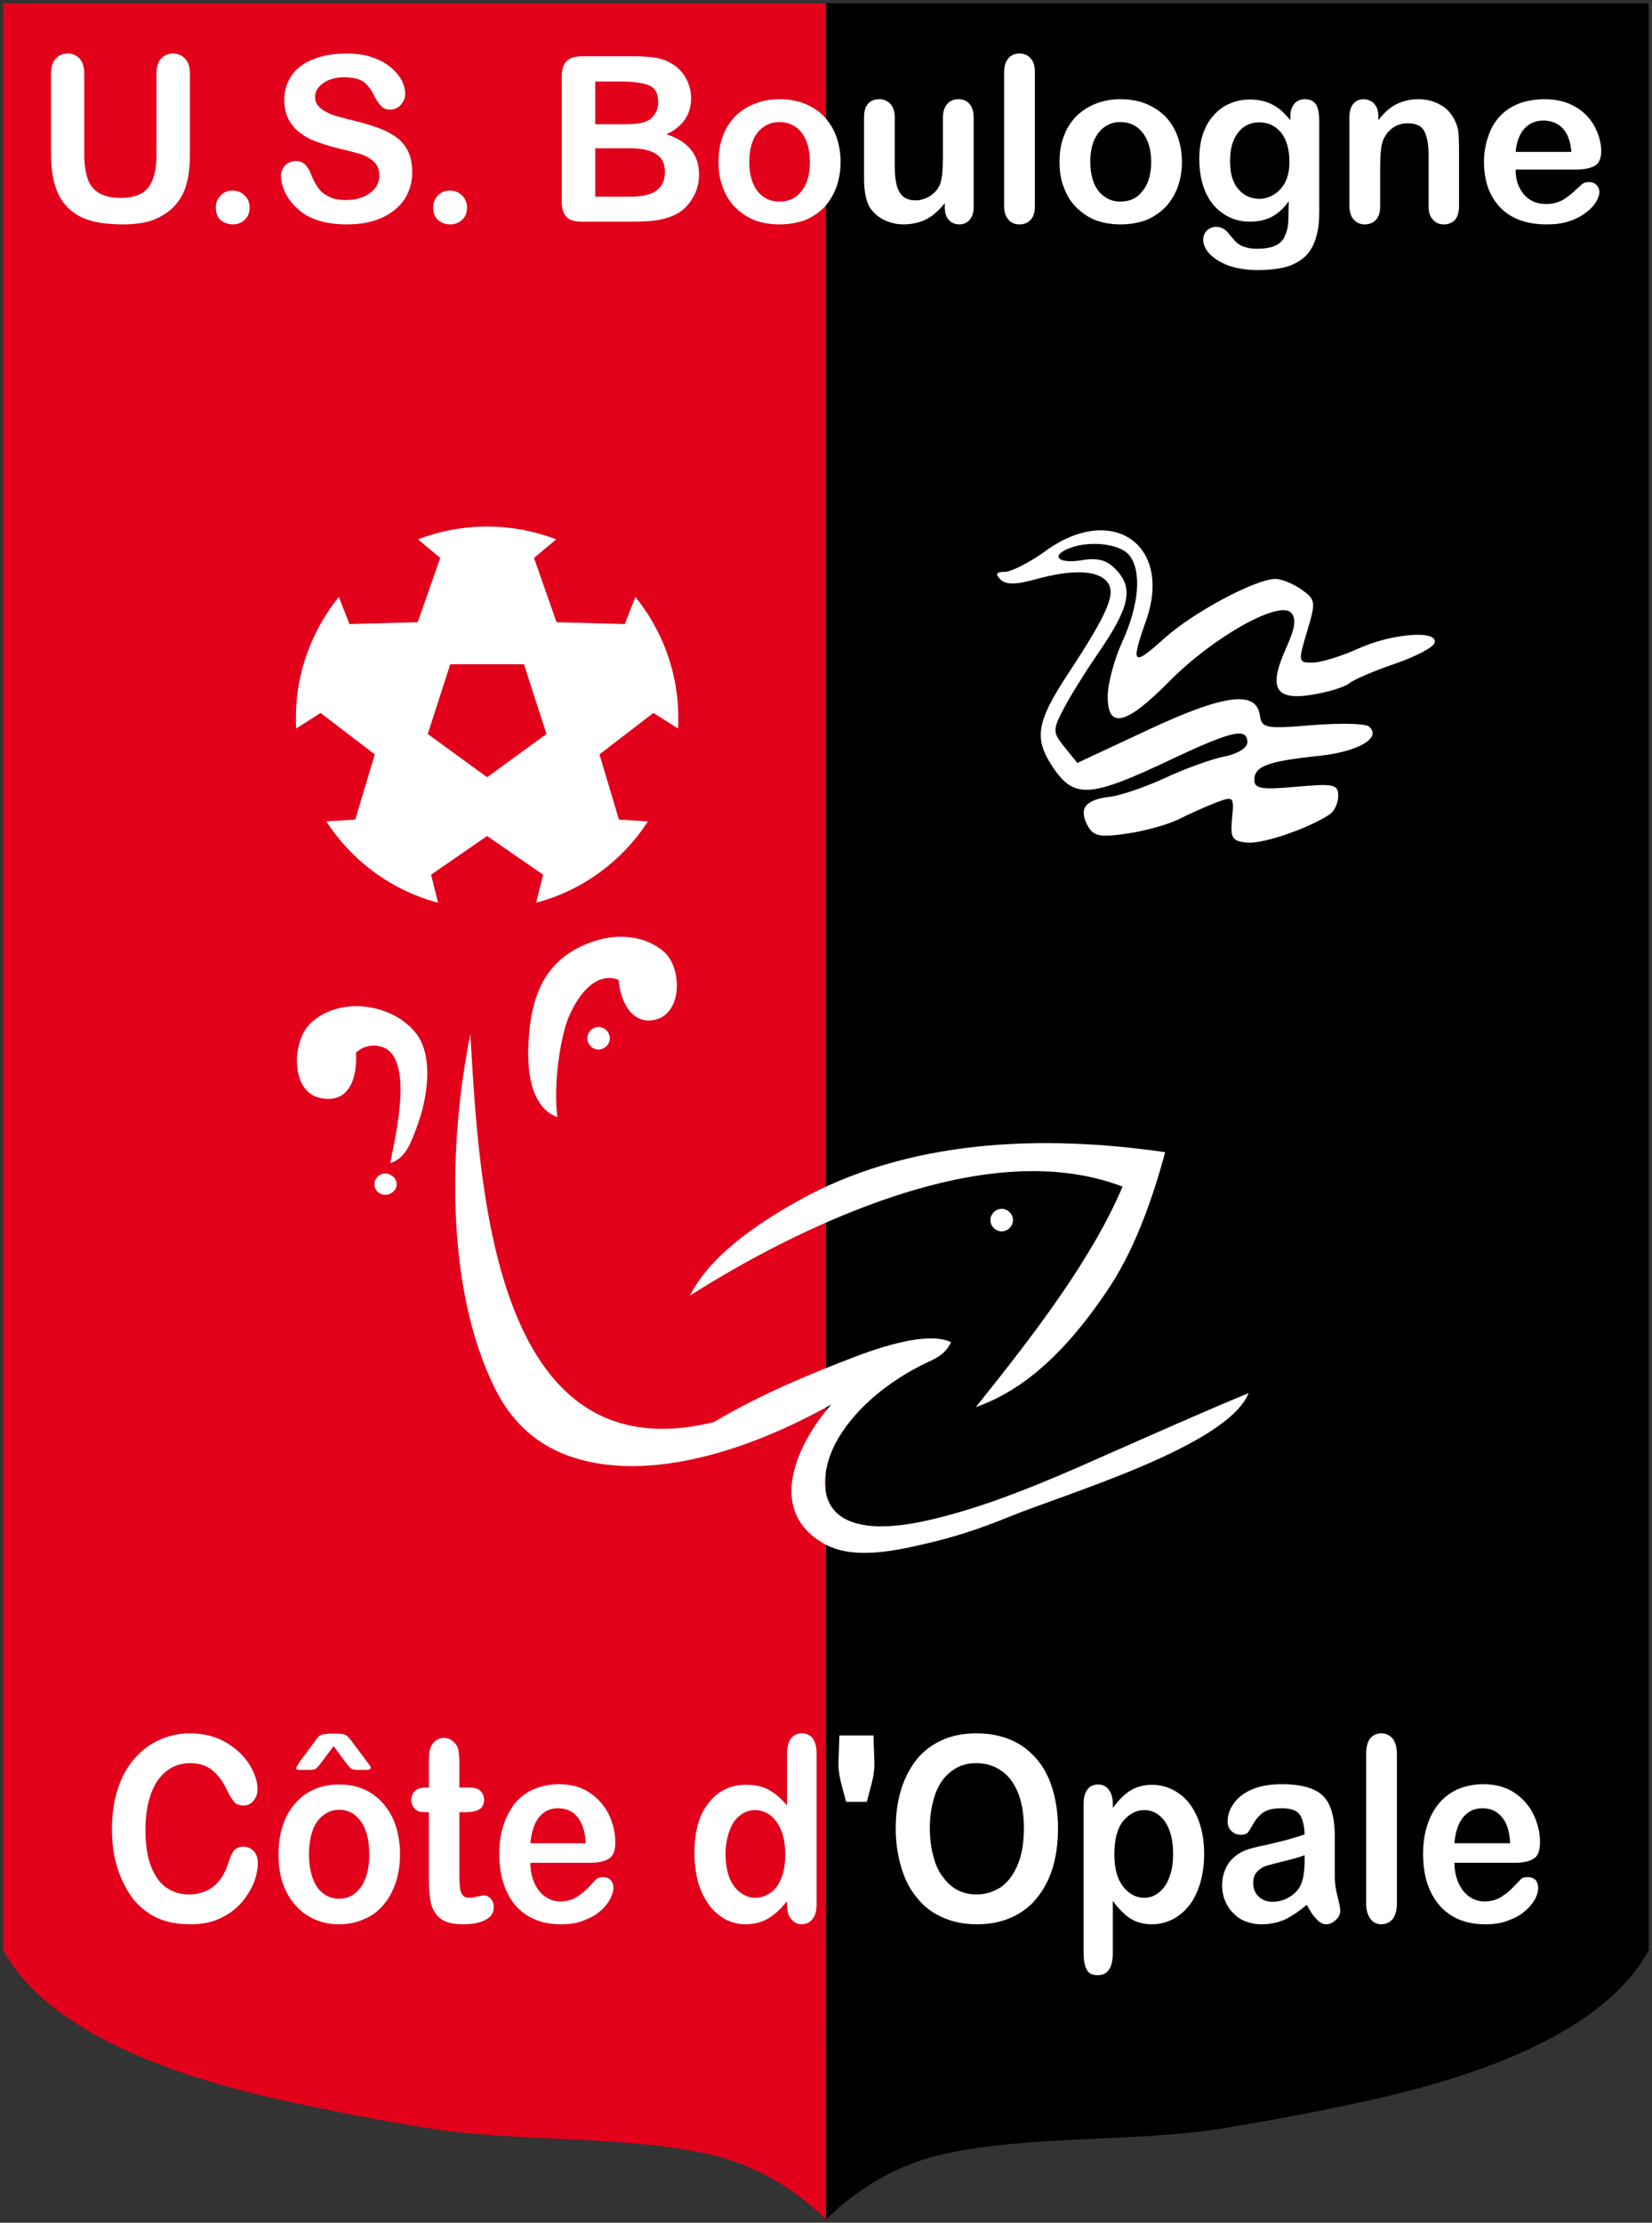 <?xml version="1.0" encoding="UTF-8" standalone="no"?>
<!-- Generator: Adobe Illustrator 13.0.2, SVG Export Plug-In . SVG Version: 6.00 Build 14948)  -->

<svg
   xmlns:dc="http://purl.org/dc/elements/1.1/"
   xmlns:cc="http://creativecommons.org/ns#"
   xmlns:rdf="http://www.w3.org/1999/02/22-rdf-syntax-ns#"
   xmlns:svg="http://www.w3.org/2000/svg"
   xmlns="http://www.w3.org/2000/svg"
   xmlns:sodipodi="http://sodipodi.sourceforge.net/DTD/sodipodi-0.dtd"
   xmlns:inkscape="http://www.inkscape.org/namespaces/inkscape"
   version="1.0"
   id="Ebene_1"
   x="0px"
   y="0px"
   width="505.14"
   height="679.43"
   viewBox="0 0 505.14 679.43"
   enable-background="new 0 0 423.648 566.928"
   xml:space="preserve"
   inkscape:version="0.48.2 r9819"
   sodipodi:docname="Union Sportive Boulogne Côte d'Opale.svg"><rect x="0" y="0" width="505.14" height="679.43" fill="#333333" stroke="none"/><defs
   id="defs93" /><sodipodi:namedview
   pagecolor="#ffffff"
   bordercolor="#666666"
   borderopacity="1"
   objecttolerance="10"
   gridtolerance="10"
   guidetolerance="10"
   inkscape:pageopacity="0"
   inkscape:pageshadow="2"
   inkscape:window-width="1366"
   inkscape:window-height="706"
   id="namedview91"
   showgrid="false"
   inkscape:zoom="9.2300265"
   inkscape:cx="211.82401"
   inkscape:cy="196.49304"
   inkscape:window-x="-8"
   inkscape:window-y="-8"
   inkscape:window-maximized="1"
   inkscape:current-layer="Ebene_1" />











































<path
   inkscape:connector-curvature="0"
   d="M 1,1.003 V 596.126 C 16.083,624.15 62.263,636.999 90.753,642.957 c 14.059,2.979 28.118,5.679 41.152,7.728 27.466,4.19 57.632,1.955 84.166,7.635 14.059,3.072 26.349,10.148 36.497,20.111 l 0,0 V 1.003 H 1 z"
   id="path7"
   style="fill:#e2001a;fill-opacity:1" /><path
   style="fill:#000000"
   inkscape:connector-curvature="0"
   d="M 504.136,1.003 V 596.126 c -15.083,28.024 -61.263,40.873 -89.753,46.831 -14.059,2.979 -28.118,5.679 -41.152,7.728 -27.466,4.19 -57.632,1.955 -84.166,7.635 -14.059,3.072 -26.349,10.148 -36.497,20.111 l 0,0 V 1.003 h 251.568 z"
   id="path9" /><path
   sodipodi:nodetypes="csssssssssssscsssscsscsssssssscsssssssscssssssssssccc"
   style="fill:#ffffff;fill-opacity:1"
   d="m 376.739,250.155 c 0.643,-6.656 0.441,-6.859 -4.824,-4.857 -3.023,1.149 -8.134,3.429 -11.36,5.066 -3.225,1.637 -10.373,3.632 -15.884,4.434 -8.476,1.233 -10.347,0.846 -12.143,-2.51 -2.763,-5.162 -0.651,-7.861 6.828,-8.729 3.324,-0.386 11.02,-3.019 17.102,-5.852 6.082,-2.833 14.185,-5.747 18.006,-6.477 3.866,-0.738 6.948,-2.643 6.948,-4.295 0,-4.665 -4.686,-3.591 -23.844,5.465 -24.198,11.438 -29.107,11.757 -35.491,2.309 -6.045,-8.947 -5.254,-13.904 4.62,-28.925 12.159,-18.496 14.695,-24.483 11.832,-27.932 -3.012,-3.629 -10.69,-3.884 -22.041,-0.732 -5.913,1.642 -8.932,1.638 -10.582,-0.013 -1.654,-1.653 -1.272,-2.309 1.344,-2.309 2.009,0 7.637,-2.886 12.506,-6.413 20.327,-14.724 38.865,-1.883 30.698,21.265 -4.792,13.582 -4.132,14.237 5.541,5.498 8.796,-7.946 27.885,-18.152 34.027,-18.191 1.796,-0.01 5.352,1.441 7.902,3.227 4.39,3.075 4.484,3.756 1.754,12.826 -2.792,9.276 -2.737,9.577 1.718,9.532 2.53,-0.026 8.794,-1.95 13.92,-4.276 10.377,-4.709 24.684,-5.762 23.336,-1.718 -0.46,1.381 -5.952,4.249 -12.204,6.374 -6.252,2.125 -12.497,4.801 -13.877,5.947 -1.38,1.146 -6.534,2.726 -11.454,3.513 -11.244,1.798 -13.366,-2.05 -7.862,-14.255 2.817,-6.248 3.204,-9.139 1.456,-10.887 -3.758,-3.758 -23.908,7.625 -37.042,20.924 -13.374,13.542 -19.033,14.909 -18.964,4.578 0.026,-3.821 2.033,-11.277 4.46,-16.568 5.192,-11.316 6.005,-21.782 2.062,-26.533 -2.848,-3.432 -11.938,-4.482 -18.153,-2.098 -6.042,2.319 -3.569,4.877 3.591,3.715 5.275,-0.856 7.939,-0.063 10.942,3.255 5.016,5.543 3.676,11.351 -5.798,25.123 -3.951,5.744 -8.757,13.485 -10.678,17.201 -3.276,6.336 -3.252,7.056 0.399,11.564 l 3.893,4.808 21.64,-10.116 c 23.258,-10.872 33.068,-12.151 34.171,-4.456 0.571,3.98 1.731,4.199 16.033,3.023 8.48,-0.697 16.291,-0.505 17.358,0.428 3.971,3.472 -3.346,7.717 -15.488,8.986 -15.504,1.62 -19.588,3.145 -19.588,7.313 0,2.707 2.225,3.073 12.826,2.112 11.465,-1.04 12.826,-0.744 12.826,2.784 0,2.171 -1.188,4.725 -2.641,5.676 -6.645,4.352 -20.303,9.025 -25.15,8.605 -4.668,-0.404 -5.259,-1.342 -4.673,-7.409 z"
   id="path3036"
   inkscape:connector-curvature="0" /><path
   style="fill:#ffffff"
   inkscape:connector-curvature="0"
   d="M 15.617,46.903 V 22.603 c 0,-2.048 0.466,-3.631 1.397,-4.655 0.931,-1.024 2.141,-1.583 3.631,-1.583 1.583,0 2.793,0.559 3.724,1.583 0.931,1.024 1.397,2.607 1.397,4.655 v 24.859 c 0,2.793 0.372,5.121 1.024,7.076 0.559,1.862 1.676,3.352 3.352,4.376 1.583,1.024 3.817,1.583 6.704,1.583 4.003,0 6.797,-1.024 8.472,-3.166 1.676,-2.141 2.514,-5.4 2.514,-9.683 V 22.603 c 0,-2.141 0.466,-3.631 1.397,-4.655 0.931,-1.024 2.141,-1.583 3.631,-1.583 1.583,0 2.793,0.559 3.724,1.583 1.024,1.024 1.49,2.514 1.49,4.655 v 24.3 c 0,3.91 -0.372,7.262 -1.21,9.869 -0.745,2.607 -2.141,4.935 -4.283,6.983 -1.862,1.676 -4.003,2.886 -6.424,3.724 -2.421,0.745 -5.307,1.117 -8.566,1.117 -3.91,0 -7.262,-0.372 -10.055,-1.21 -2.793,-0.838 -5.028,-2.141 -6.797,-3.91 -1.769,-1.769 -3.072,-4.003 -3.91,-6.797 -0.838,-2.7 -1.21,-5.959 -1.21,-9.776 z"
   id="path11" /><path
   style="fill:#ffffff"
   inkscape:connector-curvature="0"
   d="m 71.201,68.596 c -1.397,0 -2.7,-0.466 -3.724,-1.303 -1.024,-0.931 -1.49,-2.235 -1.49,-3.91 0,-1.397 0.466,-2.607 1.49,-3.631 0.931,-1.024 2.141,-1.49 3.631,-1.49 1.397,0 2.7,0.466 3.724,1.49 1.024,1.024 1.49,2.235 1.49,3.631 0,1.583 -0.466,2.886 -1.49,3.817 -1.024,0.931 -2.235,1.397 -3.631,1.397 z"
   id="path13" /><path
   style="fill:#ffffff"
   inkscape:connector-curvature="0"
   d="m 126.039,52.583 c 0,3.072 -0.745,5.772 -2.328,8.286 -1.583,2.421 -3.91,4.283 -6.89,5.679 -3.072,1.397 -6.61,2.048 -10.8,2.048 -5.028,0 -9.124,-0.931 -12.383,-2.793 -2.235,-1.397 -4.097,-3.166 -5.586,-5.4 -1.397,-2.328 -2.141,-4.469 -2.141,-6.61 0,-1.303 0.466,-2.328 1.303,-3.259 0.838,-0.838 1.955,-1.303 3.352,-1.303 1.024,0 1.955,0.372 2.7,1.024 0.745,0.745 1.397,1.769 1.862,3.072 0.652,1.676 1.397,2.979 2.141,4.097 0.745,1.024 1.769,1.955 3.166,2.607 1.303,0.745 3.072,1.117 5.307,1.117 3.072,0 5.493,-0.745 7.355,-2.141 1.955,-1.397 2.886,-3.166 2.886,-5.307 0,-1.676 -0.466,-3.072 -1.49,-4.097 -1.024,-1.024 -2.421,-1.862 -4.003,-2.421 -1.583,-0.466 -3.817,-1.117 -6.517,-1.676 -3.631,-0.931 -6.61,-1.862 -9.124,-2.979 -2.421,-1.21 -4.376,-2.7 -5.772,-4.655 -1.49,-2.048 -2.141,-4.469 -2.141,-7.355 0,-2.793 0.745,-5.214 2.235,-7.448 1.49,-2.141 3.724,-3.817 6.61,-4.935 2.886,-1.21 6.238,-1.769 10.148,-1.769 3.072,0 5.772,0.372 8.007,1.21 2.235,0.745 4.097,1.769 5.586,3.072 1.49,1.21 2.607,2.607 3.352,4.003 0.652,1.397 1.024,2.7 1.024,4.097 0,1.21 -0.466,2.328 -1.303,3.259 -0.838,0.931 -1.955,1.49 -3.259,1.49 -1.117,0 -2.048,-0.279 -2.607,-0.931 -0.652,-0.559 -1.303,-1.49 -2.048,-2.793 -0.931,-1.955 -1.955,-3.445 -3.259,-4.562 -1.303,-1.024 -3.352,-1.583 -6.238,-1.583 -2.607,0 -4.748,0.652 -6.331,1.769 -1.676,1.21 -2.514,2.514 -2.514,4.19 0,1.024 0.279,1.862 0.838,2.607 0.559,0.745 1.303,1.397 2.328,1.862 0.931,0.559 1.955,1.024 2.886,1.303 1.024,0.279 2.607,0.745 4.935,1.303 2.793,0.652 5.4,1.397 7.728,2.235 2.328,0.745 4.283,1.769 5.866,2.886 1.676,1.117 2.886,2.607 3.817,4.376 0.838,1.769 1.303,3.91 1.303,6.424 z"
   id="path15" /><path
   style="fill:#ffffff"
   inkscape:connector-curvature="0"
   d="m 137.677,68.596 c -1.49,0 -2.7,-0.466 -3.724,-1.303 -1.024,-0.931 -1.49,-2.235 -1.49,-3.91 0,-1.397 0.466,-2.607 1.397,-3.631 1.024,-1.024 2.235,-1.49 3.724,-1.49 1.397,0 2.7,0.466 3.724,1.49 1.024,1.024 1.49,2.235 1.49,3.631 0,1.583 -0.466,2.886 -1.49,3.817 -1.024,0.931 -2.235,1.397 -3.631,1.397 z"
   id="path17" /><path
   style="fill:#ffffff"
   inkscape:connector-curvature="0"
   d="m 193.354,67.759 h -15.455 c -2.141,0 -3.817,-0.466 -4.748,-1.49 -0.931,-1.024 -1.397,-2.607 -1.397,-4.748 V 23.534 c 0,-2.235 0.466,-3.817 1.49,-4.841 0.931,-0.931 2.514,-1.49 4.655,-1.49 h 16.386 c 2.421,0 4.562,0.186 6.331,0.466 1.769,0.279 3.352,0.931 4.748,1.769 1.21,0.652 2.235,1.583 3.166,2.7 0.931,1.117 1.583,2.328 2.048,3.631 0.466,1.303 0.745,2.7 0.745,4.19 0,5.028 -2.514,8.752 -7.541,11.079 6.61,2.141 9.962,6.238 9.962,12.29 0,2.886 -0.745,5.4 -2.235,7.635 -1.397,2.328 -3.352,4.003 -5.866,5.028 -1.49,0.652 -3.259,1.117 -5.307,1.397 -1.955,0.279 -4.283,0.372 -6.983,0.372 l 0,0 z m -0.745,-22.438 h -10.614 V 60.124 h 10.986 c 6.89,0 10.335,-2.514 10.335,-7.541 0,-2.514 -0.838,-4.376 -2.7,-5.493 -1.769,-1.21 -4.469,-1.769 -8.007,-1.769 l 0,0 z m -10.614,-20.39 v 13.035 h 9.31 c 2.607,0 4.562,-0.186 5.959,-0.745 1.397,-0.466 2.421,-1.397 3.166,-2.7 0.559,-0.931 0.838,-2.048 0.838,-3.259 0,-2.514 -0.838,-4.283 -2.7,-5.121 -1.769,-0.745 -4.562,-1.21 -8.286,-1.21 h -8.286 z"
   id="path19" /><path
   style="fill:#ffffff"
   inkscape:connector-curvature="0"
   d="m 257.037,49.51 c 0,2.793 -0.466,5.4 -1.303,7.728 -0.931,2.421 -2.141,4.376 -3.724,6.145 -1.676,1.676 -3.631,2.979 -5.866,3.91 -2.328,0.838 -4.935,1.303 -7.821,1.303 -2.793,0 -5.4,-0.466 -7.635,-1.303 -2.328,-0.931 -4.284,-2.328 -5.959,-4.003 -1.676,-1.676 -2.886,-3.724 -3.724,-6.052 -0.931,-2.328 -1.303,-4.935 -1.303,-7.728 0,-2.886 0.372,-5.493 1.303,-7.821 0.838,-2.421 2.141,-4.376 3.724,-6.052 1.676,-1.676 3.631,-2.979 5.959,-3.91 2.328,-0.931 4.841,-1.397 7.635,-1.397 2.886,0 5.493,0.466 7.821,1.397 2.235,0.931 4.283,2.235 5.866,3.91 1.583,1.769 2.886,3.724 3.724,6.145 0.838,2.328 1.303,4.935 1.303,7.728 l 0,0 z m -9.404,0 c 0,-3.817 -0.838,-6.797 -2.514,-8.938 -1.676,-2.141 -3.91,-3.259 -6.797,-3.259 -1.862,0 -3.445,0.466 -4.841,1.49 -1.397,0.931 -2.514,2.328 -3.259,4.19 -0.745,1.862 -1.117,4.003 -1.117,6.517 0,2.421 0.372,4.562 1.117,6.424 0.745,1.862 1.862,3.259 3.166,4.19 1.397,1.024 3.072,1.49 4.935,1.49 2.886,0 5.121,-1.024 6.797,-3.259 1.676,-2.048 2.514,-5.028 2.514,-8.845 z"
   id="path21" /><path
   style="fill:#ffffff"
   inkscape:connector-curvature="0"
   d="m 288.879,63.29 v -1.212 c -1.117,1.49 -2.328,2.607 -3.538,3.631 -1.303,0.931 -2.607,1.676 -4.097,2.141 -1.49,0.466 -3.166,0.745 -5.028,0.745 -2.235,0 -4.283,-0.559 -6.145,-1.49 -1.769,-0.931 -3.166,-2.235 -4.19,-3.817 -1.117,-2.048 -1.676,-4.935 -1.676,-8.659 V 36.009 c 0,-1.955 0.372,-3.352 1.21,-4.283 0.838,-0.931 1.955,-1.397 3.445,-1.397 1.397,0 2.514,0.466 3.445,1.49 0.838,0.931 1.303,2.328 1.303,4.19 v 15.083 c 0,2.141 0.186,4.003 0.559,5.493 0.372,1.397 1.024,2.607 1.955,3.445 0.931,0.838 2.235,1.212 3.91,1.212 1.49,0 2.979,-0.466 4.469,-1.397 1.397,-0.931 2.421,-2.141 2.979,-3.631 0.559,-1.397 0.838,-4.283 0.838,-8.752 V 36.01 c 0,-1.862 0.466,-3.259 1.303,-4.19 0.838,-1.024 2.048,-1.49 3.445,-1.49 1.397,0 2.514,0.466 3.352,1.397 0.838,0.931 1.303,2.328 1.303,4.283 v 27.28 c 0,1.769 -0.466,3.072 -1.303,4.003 -0.745,0.838 -1.862,1.303 -3.072,1.303 -1.303,0 -2.421,-0.466 -3.259,-1.397 -0.838,-0.931 -1.21,-2.235 -1.21,-3.91 z"
   id="path23" /><path
   style="fill:#ffffff"
   inkscape:connector-curvature="0"
   d="M 307.034,62.917 V 22.137 c 0,-1.955 0.466,-3.352 1.303,-4.283 0.838,-1.024 1.955,-1.49 3.352,-1.49 1.49,0 2.607,0.466 3.445,1.49 0.931,0.931 1.303,2.328 1.303,4.283 v 40.78 c 0,1.862 -0.372,3.352 -1.303,4.283 -0.838,0.931 -2.048,1.397 -3.445,1.397 -1.397,0 -2.514,-0.466 -3.352,-1.49 -0.838,-0.931 -1.303,-2.328 -1.303,-4.19 z"
   id="path25" /><path
   style="fill:#ffffff"
   inkscape:connector-curvature="0"
   d="m 361.407,49.51 c 0,2.793 -0.466,5.4 -1.303,7.728 -0.931,2.421 -2.141,4.376 -3.817,6.145 -1.676,1.676 -3.631,2.979 -5.866,3.91 -2.328,0.838 -4.935,1.303 -7.821,1.303 -2.793,0 -5.4,-0.466 -7.635,-1.303 -2.328,-0.931 -4.283,-2.328 -5.959,-4.003 -1.676,-1.676 -2.886,-3.724 -3.724,-6.052 -0.931,-2.328 -1.303,-4.935 -1.303,-7.728 0,-2.886 0.372,-5.493 1.303,-7.821 0.838,-2.421 2.141,-4.376 3.724,-6.052 1.676,-1.676 3.631,-2.979 5.959,-3.91 2.328,-0.931 4.841,-1.397 7.635,-1.397 2.886,0 5.493,0.466 7.821,1.397 2.235,0.931 4.283,2.235 5.959,3.91 1.583,1.769 2.886,3.724 3.724,6.145 0.838,2.328 1.303,4.935 1.303,7.728 l 0,0 z m -9.404,0 c 0,-3.817 -0.931,-6.797 -2.607,-8.938 -1.676,-2.141 -3.91,-3.259 -6.797,-3.259 -1.769,0 -3.445,0.466 -4.841,1.49 -1.397,0.931 -2.421,2.328 -3.259,4.19 -0.745,1.862 -1.117,4.003 -1.117,6.517 0,2.421 0.372,4.562 1.117,6.424 0.745,1.862 1.862,3.259 3.259,4.19 1.397,1.024 2.979,1.49 4.841,1.49 2.886,0 5.121,-1.024 6.797,-3.259 1.676,-2.048 2.607,-5.028 2.607,-8.845 z"
   id="path27" /><path
   style="fill:#ffffff"
   inkscape:connector-curvature="0"
   d="M 403.397,37.22 V 64.593 c 0,3.166 -0.279,5.772 -1.024,8.1 -0.652,2.236 -1.676,4.097 -3.166,5.586 -1.49,1.397 -3.352,2.514 -5.772,3.259 -2.421,0.652 -5.307,1.024 -8.845,1.024 -3.259,0 -6.145,-0.466 -8.752,-1.303 -2.514,-0.931 -4.469,-2.141 -5.866,-3.538 -1.397,-1.49 -2.048,-2.886 -2.048,-4.469 0,-1.117 0.372,-2.048 1.117,-2.793 0.838,-0.745 1.769,-1.117 2.886,-1.117 1.397,0 2.607,0.652 3.631,1.862 0.466,0.652 1.024,1.21 1.583,1.862 0.466,0.652 1.117,1.21 1.769,1.676 0.652,0.372 1.397,0.745 2.328,0.931 0.931,0.279 1.955,0.372 3.166,0.372 2.421,0 4.376,-0.372 5.679,-1.024 1.397,-0.652 2.328,-1.676 2.793,-2.886 0.559,-1.21 0.931,-2.514 1.024,-3.91 0.093,-1.397 0.093,-3.631 0.186,-6.704 -1.49,2.048 -3.166,3.631 -5.028,4.655 -1.862,1.024 -4.19,1.583 -6.797,1.583 -3.166,0 -5.866,-0.838 -8.193,-2.421 -2.421,-1.583 -4.19,-3.817 -5.493,-6.704 -1.21,-2.886 -1.862,-6.238 -1.862,-10.055 0,-2.793 0.372,-5.4 1.117,-7.635 0.838,-2.328 1.862,-4.19 3.352,-5.772 1.397,-1.583 3.072,-2.793 4.935,-3.538 1.862,-0.838 3.91,-1.21 6.052,-1.21 2.7,0 5.028,0.559 6.983,1.583 1.955,1.024 3.724,2.607 5.4,4.748 v -1.21 c 0,-1.676 0.466,-2.886 1.21,-3.817 0.838,-0.931 1.862,-1.397 3.166,-1.397 1.769,0 2.979,0.652 3.631,1.862 0.559,1.117 0.838,2.886 0.838,5.028 l 0,0 z M 376.117,49.231 c 0,3.817 0.838,6.61 2.514,8.566 1.676,1.955 3.817,2.979 6.517,2.979 1.49,0 2.979,-0.466 4.376,-1.303 1.397,-0.838 2.514,-2.048 3.445,-3.724 0.838,-1.676 1.303,-3.724 1.303,-6.145 0,-3.91 -0.838,-6.89 -2.514,-9.031 -1.769,-2.141 -4.003,-3.166 -6.704,-3.166 -2.7,0 -4.841,1.024 -6.424,3.072 -1.676,2.048 -2.514,4.935 -2.514,8.752 z"
   id="path29" /><path
   style="fill:#ffffff"
   inkscape:connector-curvature="0"
   d="m 421.459,35.544 v 1.21 c 1.676,-2.235 3.445,-3.817 5.4,-4.841 2.048,-1.024 4.283,-1.583 6.797,-1.583 2.514,0 4.748,0.559 6.704,1.676 1.955,1.024 3.352,2.607 4.376,4.562 0.559,1.117 1.024,2.421 1.21,3.724 0.093,1.303 0.186,3.072 0.186,5.121 v 17.504 c 0,1.862 -0.372,3.259 -1.21,4.283 -0.931,0.931 -2.048,1.397 -3.445,1.397 -1.397,0 -2.514,-0.466 -3.352,-1.49 -0.931,-0.931 -1.303,-2.328 -1.303,-4.19 V 47.182 c 0,-3.072 -0.466,-5.4 -1.303,-7.076 -0.838,-1.676 -2.607,-2.421 -5.121,-2.421 -1.676,0 -3.259,0.466 -4.655,1.49 -1.303,0.931 -2.328,2.328 -2.979,4.097 -0.466,1.397 -0.745,4.003 -0.745,7.821 v 11.824 c 0,1.862 -0.372,3.352 -1.303,4.283 -0.838,0.931 -2.048,1.397 -3.445,1.397 -1.303,0 -2.421,-0.466 -3.352,-1.49 -0.838,-0.931 -1.303,-2.328 -1.303,-4.19 V 35.731 c 0,-1.769 0.466,-3.166 1.21,-4.003 0.745,-0.931 1.862,-1.397 3.166,-1.397 0.838,0 1.583,0.279 2.328,0.652 0.652,0.372 1.117,0.931 1.583,1.769 0.372,0.745 0.559,1.676 0.559,2.793 z"
   id="path31" /><path
   style="fill:#ffffff"
   inkscape:connector-curvature="0"
   d="m 481.791,51.838 h -18.342 c 0,2.141 0.372,4.003 1.21,5.586 0.838,1.676 1.955,2.886 3.352,3.724 1.397,0.838 2.979,1.21 4.655,1.21 1.117,0 2.141,-0.093 3.072,-0.372 0.931,-0.279 1.862,-0.652 2.7,-1.21 0.838,-0.559 1.676,-1.21 2.421,-1.862 0.745,-0.652 1.676,-1.49 2.886,-2.607 0.466,-0.372 1.117,-0.652 2.048,-0.652 0.931,0 1.769,0.279 2.328,0.838 0.559,0.559 0.931,1.303 0.931,2.235 0,0.838 -0.372,1.862 -1.024,2.979 -0.652,1.117 -1.676,2.235 -3.072,3.259 -1.303,1.024 -2.979,1.955 -5.028,2.607 -2.048,0.745 -4.376,1.024 -6.983,1.024 -6.052,0 -10.8,-1.676 -14.152,-5.121 -3.352,-3.445 -5.028,-8.1 -5.028,-14.059 0,-2.793 0.466,-5.307 1.303,-7.728 0.745,-2.421 1.955,-4.376 3.538,-6.145 1.583,-1.676 3.538,-2.979 5.866,-3.91 2.328,-0.838 4.935,-1.303 7.728,-1.303 3.724,0 6.89,0.745 9.497,2.328 2.607,1.49 4.562,3.538 5.866,5.959 1.303,2.514 2.048,5.028 2.048,7.541 0,2.328 -0.745,3.91 -2.048,4.562 -1.397,0.745 -3.259,1.117 -5.772,1.117 l 0,0 z m -18.342,-5.4 h 17.038 c -0.279,-3.166 -1.117,-5.586 -2.607,-7.169 -1.49,-1.583 -3.538,-2.421 -5.959,-2.421 -2.328,0 -4.283,0.838 -5.772,2.421 -1.49,1.676 -2.421,4.003 -2.7,7.169 z"
   id="path33" /><path
   style="fill:#ffffff"
   inkscape:connector-curvature="0"
   d="m 78.835,569.405 c 0,1.769 -0.372,3.724 -1.117,5.866 -0.838,2.048 -2.048,4.097 -3.724,6.145 -1.676,1.955 -3.817,3.631 -6.424,4.841 -2.607,1.303 -5.679,1.955 -9.217,1.955 -2.607,0 -5.028,-0.279 -7.169,-0.838 -2.141,-0.559 -4.19,-1.49 -5.866,-2.7 -1.769,-1.117 -3.445,-2.7 -4.935,-4.655 -1.303,-1.769 -2.421,-3.817 -3.352,-5.959 -0.931,-2.235 -1.676,-4.562 -2.141,-7.076 -0.466,-2.421 -0.652,-5.121 -0.652,-7.914 0,-4.469 0.559,-8.566 1.769,-12.197 1.117,-3.538 2.793,-6.61 5.028,-9.217 2.141,-2.514 4.748,-4.469 7.635,-5.772 2.979,-1.397 6.145,-2.048 9.404,-2.048 4.097,0 7.728,0.931 10.893,2.7 3.166,1.862 5.586,4.097 7.262,6.797 1.676,2.7 2.514,5.214 2.514,7.635 0,1.303 -0.372,2.421 -1.21,3.445 -0.838,1.024 -1.862,1.49 -2.979,1.49 -1.303,0 -2.328,-0.372 -2.886,-1.024 -0.652,-0.745 -1.397,-1.862 -2.235,-3.631 -1.303,-2.793 -2.886,-4.841 -4.655,-6.238 -1.769,-1.397 -4.003,-2.048 -6.61,-2.048 -4.19,0 -7.448,1.769 -9.962,5.307 -2.421,3.538 -3.724,8.659 -3.724,15.176 0,4.469 0.559,8.1 1.676,10.986 1.117,2.886 2.607,5.121 4.655,6.517 1.955,1.397 4.376,2.141 6.983,2.141 2.979,0 5.4,-0.838 7.448,-2.421 2.048,-1.583 3.538,-4.003 4.562,-7.169 0.466,-1.49 0.931,-2.7 1.583,-3.631 0.652,-0.931 1.676,-1.397 3.072,-1.397 1.21,0 2.235,0.466 3.166,1.397 0.838,0.931 1.21,2.141 1.21,3.538 z"
   id="path35" /><path
   style="fill:#ffffff"
   inkscape:connector-curvature="0"
   d="m 105.37,538.308 -3.352,-4.562 -3.445,4.562 c -0.931,1.303 -1.583,2.048 -1.955,2.328 -0.372,0.279 -1.024,0.372 -1.955,0.372 h -2.7 c -0.931,0 -1.397,-0.093 -1.397,-0.466 0,-0.279 0.372,-0.931 1.024,-1.955 l 3.817,-5.121 c 0.279,-0.466 0.652,-0.931 1.117,-1.49 0.372,-0.652 0.745,-1.024 1.024,-1.303 0.372,-0.186 0.745,-0.372 1.397,-0.559 0.559,-0.093 1.21,-0.186 2.048,-0.186 h 1.862 c 1.583,0 2.607,0.186 3.166,0.652 0.559,0.372 1.303,1.303 2.421,2.886 l 3.91,5.214 c 0.745,0.931 1.024,1.49 1.024,1.676 0,0.466 -0.466,0.652 -1.49,0.652 h -2.607 c -0.745,0 -1.21,-0.093 -1.676,-0.279 -0.372,-0.186 -0.745,-0.559 -1.117,-1.024 -0.372,-0.466 -0.745,-0.931 -1.117,-1.397 z"
   id="path37" /><path
   style="fill:#ffffff"
   inkscape:connector-curvature="0"
   d="m 112.911,566.798 c 0,-4.283 -0.838,-7.635 -2.514,-9.962 -1.676,-2.421 -3.91,-3.631 -6.704,-3.631 -1.862,0 -3.445,0.559 -4.841,1.676 -1.397,1.024 -2.514,2.607 -3.259,4.655 -0.745,2.141 -1.117,4.562 -1.117,7.262 0,2.793 0.372,5.121 1.117,7.262 0.745,2.048 1.769,3.631 3.166,4.655 1.397,1.117 3.072,1.676 4.935,1.676 2.793,0 5.028,-1.21 6.704,-3.631 1.676,-2.421 2.514,-5.679 2.514,-9.962 l 0,0 z m 9.404,0 c 0,3.166 -0.466,6.052 -1.303,8.659 -0.931,2.7 -2.141,4.935 -3.817,6.89 -1.583,1.862 -3.538,3.352 -5.866,4.283 -2.235,1.024 -4.841,1.583 -7.635,1.583 -2.886,0 -5.4,-0.559 -7.635,-1.583 -2.328,-1.024 -4.19,-2.514 -5.866,-4.376 -1.676,-1.955 -2.886,-4.19 -3.817,-6.797 -0.838,-2.607 -1.21,-5.493 -1.21,-8.659 0,-3.166 0.372,-6.052 1.303,-8.752 0.838,-2.607 2.048,-4.841 3.724,-6.704 1.583,-1.862 3.538,-3.352 5.866,-4.376 2.235,-1.024 4.841,-1.49 7.635,-1.49 2.793,0 5.307,0.466 7.635,1.49 2.328,1.024 4.283,2.514 5.959,4.469 1.583,1.862 2.886,4.097 3.724,6.704 0.838,2.607 1.303,5.493 1.303,8.659 z"
   id="path39" /><path
   style="fill:#ffffff"
   inkscape:connector-curvature="0"
   d="m 130.136,546.408 h 1.024 v -6.331 c 0,-1.676 0,-2.979 0.093,-4.003 0.093,-0.931 0.279,-1.769 0.652,-2.421 0.372,-0.745 0.931,-1.303 1.583,-1.769 0.745,-0.466 1.49,-0.652 2.328,-0.652 1.21,0 2.235,0.466 3.166,1.49 0.652,0.652 1.117,1.49 1.21,2.421 0.186,0.931 0.279,2.328 0.279,4.097 v 7.169 h 3.445 c 1.303,0 2.328,0.372 2.979,1.024 0.745,0.745 1.117,1.676 1.117,2.7 0,1.397 -0.559,2.421 -1.49,2.979 -1.024,0.559 -2.421,0.838 -4.283,0.838 h -1.769 v 19.366 c 0,1.583 0.093,2.886 0.186,3.817 0.093,0.838 0.372,1.583 0.838,2.141 0.372,0.559 1.117,0.838 2.141,0.838 0.559,0 1.303,-0.186 2.235,-0.372 0.931,-0.186 1.676,-0.372 2.141,-0.372 0.745,0 1.49,0.372 2.048,1.024 0.652,0.745 0.931,1.583 0.931,2.607 0,1.676 -0.838,2.979 -2.514,3.817 -1.583,0.931 -3.91,1.397 -7.076,1.397 -2.886,0 -5.121,-0.559 -6.61,-1.676 -1.49,-1.117 -2.421,-2.607 -2.979,-4.562 -0.466,-1.955 -0.652,-4.562 -0.652,-7.821 V 553.949 h -1.21 c -1.397,0 -2.421,-0.279 -3.072,-1.024 -0.745,-0.745 -1.117,-1.676 -1.117,-2.793 0,-1.024 0.372,-1.955 1.117,-2.7 0.745,-0.652 1.862,-1.024 3.259,-1.024 z"
   id="path41" /><path
   style="fill:#ffffff"
   inkscape:connector-curvature="0"
   d="m 180.412,569.405 h -18.248 c 0,2.421 0.466,4.469 1.303,6.331 0.838,1.769 1.955,3.166 3.352,4.097 1.303,0.931 2.886,1.397 4.562,1.397 1.117,0 2.048,-0.186 2.979,-0.466 0.931,-0.279 1.862,-0.745 2.7,-1.397 0.931,-0.559 1.676,-1.303 2.421,-1.955 0.745,-0.745 1.676,-1.769 2.793,-2.979 0.559,-0.466 1.21,-0.652 2.048,-0.652 1.024,0 1.769,0.279 2.328,0.838 0.652,0.652 0.931,1.49 0.931,2.514 0,0.931 -0.372,2.048 -1.024,3.352 -0.652,1.21 -1.583,2.514 -2.979,3.631 -1.303,1.21 -2.979,2.141 -5.028,2.886 -1.955,0.838 -4.283,1.21 -6.89,1.21 -6.052,0 -10.707,-1.955 -14.059,-5.772 -3.259,-3.91 -4.935,-9.124 -4.935,-15.735 0,-3.072 0.372,-5.959 1.21,-8.566 0.838,-2.7 2.048,-4.935 3.538,-6.89 1.583,-1.862 3.538,-3.352 5.866,-4.376 2.328,-0.931 4.841,-1.49 7.635,-1.49 3.631,0 6.797,0.838 9.404,2.607 2.607,1.769 4.562,4.003 5.866,6.704 1.303,2.793 1.955,5.586 1.955,8.379 0,2.7 -0.652,4.376 -2.048,5.121 -1.303,0.838 -3.259,1.21 -5.679,1.21 l 0,0 z m -18.248,-5.959 h 16.945 c -0.186,-3.631 -1.117,-6.331 -2.607,-8.1 -1.49,-1.769 -3.445,-2.607 -5.866,-2.607 -2.328,0 -4.283,0.838 -5.772,2.7 -1.49,1.769 -2.328,4.469 -2.7,8.007 z"
   id="path43" /><path
   style="fill:#ffffff"
   inkscape:connector-curvature="0"
   d="m 240.651,582.16 v -1.024 c -1.303,1.583 -2.514,2.979 -3.817,3.91 -1.21,1.024 -2.607,1.862 -4.003,2.328 -1.49,0.559 -3.072,0.838 -4.841,0.838 -2.235,0 -4.376,-0.559 -6.331,-1.583 -1.862,-1.117 -3.631,-2.607 -5.028,-4.562 -1.397,-2.048 -2.514,-4.376 -3.259,-6.983 -0.652,-2.7 -1.024,-5.586 -1.024,-8.659 0,-6.61 1.397,-11.731 4.376,-15.362 2.886,-3.724 6.704,-5.493 11.452,-5.493 2.7,0 5.028,0.466 6.983,1.583 1.862,1.024 3.724,2.607 5.493,4.748 v -15.548 c 0,-2.141 0.372,-3.724 1.117,-4.841 0.838,-1.117 1.955,-1.676 3.352,-1.676 1.49,0 2.607,0.559 3.352,1.49 0.745,1.024 1.21,2.514 1.21,4.562 v 46.273 c 0,2.048 -0.466,3.538 -1.303,4.562 -0.838,0.931 -1.955,1.49 -3.259,1.49 -1.303,0 -2.328,-0.559 -3.166,-1.583 -0.931,-1.024 -1.303,-2.514 -1.303,-4.469 l 0,0 z M 221.844,566.705 c 0,2.886 0.466,5.307 1.21,7.355 0.838,1.955 1.955,3.445 3.352,4.469 1.397,1.024 2.886,1.583 4.562,1.583 1.676,0 3.166,-0.559 4.562,-1.49 1.397,-0.931 2.514,-2.421 3.352,-4.469 0.838,-1.955 1.21,-4.376 1.21,-7.448 0,-2.7 -0.372,-5.121 -1.21,-7.169 -0.838,-2.048 -1.955,-3.538 -3.352,-4.655 -1.397,-1.024 -2.979,-1.583 -4.655,-1.583 -1.769,0 -3.259,0.559 -4.655,1.676 -1.397,1.024 -2.421,2.607 -3.166,4.655 -0.745,2.048 -1.21,4.469 -1.21,7.076 z"
   id="path45" /><path
   style="fill:#ffffff"
   inkscape:connector-curvature="0"
   d="m 298.562,529.835 c 5.214,0 9.683,1.21 13.5,3.538 3.724,2.421 6.61,5.772 8.566,10.148 1.862,4.376 2.886,9.497 2.886,15.455 0,4.376 -0.559,8.286 -1.583,11.824 -1.117,3.631 -2.7,6.704 -4.841,9.31 -2.048,2.607 -4.655,4.562 -7.728,5.959 -3.072,1.397 -6.61,2.141 -10.614,2.141 -4.003,0 -7.541,-0.745 -10.614,-2.141 -3.166,-1.397 -5.772,-3.445 -7.821,-6.052 -2.141,-2.607 -3.724,-5.679 -4.748,-9.31 -1.117,-3.631 -1.676,-7.635 -1.676,-11.824 0,-4.376 0.559,-8.379 1.676,-11.917 1.117,-3.631 2.793,-6.704 4.841,-9.31 2.141,-2.514 4.748,-4.469 7.728,-5.772 3.072,-1.397 6.517,-2.048 10.428,-2.048 l 0,0 z m 14.524,29.049 c 0,-4.19 -0.559,-7.728 -1.769,-10.8 -1.21,-2.979 -2.886,-5.307 -5.121,-6.797 -2.235,-1.583 -4.748,-2.328 -7.635,-2.328 -2.048,0 -4.003,0.372 -5.679,1.21 -1.769,0.931 -3.259,2.141 -4.562,3.817 -1.21,1.583 -2.235,3.724 -2.886,6.238 -0.745,2.607 -1.117,5.493 -1.117,8.659 0,3.166 0.372,6.052 1.117,8.659 0.652,2.607 1.676,4.748 3.072,6.424 1.303,1.769 2.793,3.072 4.562,3.91 1.676,0.838 3.538,1.21 5.586,1.21 2.607,0 5.028,-0.745 7.262,-2.141 2.141,-1.49 3.91,-3.724 5.214,-6.797 1.303,-3.072 1.955,-6.797 1.955,-11.266 z"
   id="path47" /><path
   style="fill:#ffffff"
   inkscape:connector-curvature="0"
   d="m 340.272,551.343 v 1.303 c 1.769,-2.421 3.631,-4.283 5.493,-5.4 1.955,-1.117 4.097,-1.676 6.517,-1.676 2.886,0 5.586,0.838 8.007,2.514 2.421,1.583 4.376,4.097 5.772,7.262 1.397,3.259 2.141,6.983 2.141,11.359 0,3.259 -0.466,6.238 -1.21,8.938 -0.838,2.7 -1.955,5.028 -3.352,6.797 -1.49,1.862 -3.166,3.259 -5.121,4.283 -1.955,0.931 -4.003,1.49 -6.238,1.49 -2.7,0 -4.935,-0.652 -6.797,-1.862 -1.769,-1.21 -3.538,-2.979 -5.214,-5.307 v 15.828 c 0,4.562 -1.49,6.89 -4.562,6.89 -1.769,0 -2.886,-0.559 -3.445,-1.769 -0.652,-1.21 -0.931,-2.886 -0.931,-5.214 v -45.342 c 0,-2.048 0.466,-3.538 1.21,-4.469 0.745,-1.024 1.862,-1.49 3.166,-1.49 1.397,0 2.421,0.466 3.259,1.49 0.838,1.024 1.303,2.514 1.303,4.376 l 0,0 z m 18.435,15.269 c 0,-2.7 -0.372,-5.121 -1.117,-7.076 -0.745,-2.048 -1.769,-3.538 -3.166,-4.655 -1.303,-1.024 -2.793,-1.583 -4.469,-1.583 -2.607,0 -4.748,1.21 -6.61,3.445 -1.769,2.328 -2.607,5.679 -2.607,10.055 0,4.19 0.838,7.448 2.607,9.776 1.769,2.328 4.003,3.538 6.61,3.538 1.583,0 3.072,-0.559 4.376,-1.583 1.303,-1.024 2.421,-2.514 3.166,-4.562 0.838,-2.048 1.21,-4.469 1.21,-7.355 z"
   id="path49" /><path
   style="fill:#ffffff"
   inkscape:connector-curvature="0"
   d="m 399.58,582.253 c -2.328,1.955 -4.562,3.445 -6.61,4.469 -2.141,0.931 -4.562,1.49 -7.169,1.49 -2.421,0 -4.562,-0.559 -6.424,-1.583 -1.769,-1.117 -3.166,-2.514 -4.19,-4.376 -1.024,-1.862 -1.49,-3.817 -1.49,-5.959 0,-2.793 0.838,-5.307 2.421,-7.355 1.676,-1.955 3.91,-3.352 6.797,-4.003 0.559,-0.186 2.048,-0.559 4.469,-1.024 2.328,-0.559 4.376,-1.117 6.052,-1.49 1.676,-0.466 3.538,-1.024 5.493,-1.676 -0.093,-2.793 -0.652,-4.841 -1.49,-6.052 -0.931,-1.303 -2.7,-1.955 -5.493,-1.955 -2.421,0 -4.19,0.372 -5.4,1.117 -1.21,0.745 -2.235,1.862 -3.166,3.352 -0.838,1.49 -1.397,2.421 -1.769,2.886 -0.372,0.466 -1.117,0.745 -2.328,0.745 -1.024,0 -1.955,-0.372 -2.7,-1.117 -0.838,-0.745 -1.21,-1.769 -1.21,-2.979 0,-1.769 0.559,-3.631 1.769,-5.307 1.21,-1.769 2.979,-3.259 5.493,-4.376 2.514,-1.117 5.586,-1.676 9.31,-1.676 4.097,0 7.355,0.559 9.776,1.676 2.328,1.024 4.003,2.793 4.935,5.121 1.024,2.421 1.49,5.493 1.49,9.404 0,2.514 0,4.562 0,6.238 0,1.769 0,3.724 0,5.772 0,1.955 0.279,4.003 0.838,6.145 0.559,2.141 0.838,3.538 0.838,4.19 0,1.024 -0.372,2.048 -1.303,2.886 -0.931,0.931 -1.955,1.397 -3.072,1.397 -1.024,0 -1.955,-0.559 -2.886,-1.583 -0.931,-0.931 -1.955,-2.421 -2.979,-4.376 l 0,0 z m -0.652,-15.176 c -1.397,0.559 -3.352,1.117 -6.052,1.769 -2.607,0.652 -4.469,1.117 -5.4,1.397 -1.024,0.279 -2.048,0.838 -2.979,1.769 -0.838,0.838 -1.303,2.048 -1.303,3.538 0,1.583 0.466,2.979 1.583,4.097 1.117,1.117 2.514,1.676 4.283,1.676 1.862,0 3.538,-0.466 5.121,-1.397 1.583,-0.931 2.7,-2.048 3.445,-3.538 0.838,-1.583 1.303,-4.19 1.303,-7.821 v -1.49 z"
   id="path51" /><path
   style="fill:#ffffff"
   inkscape:connector-curvature="0"
   d="m 417.735,581.788 v -45.528 c 0,-2.141 0.372,-3.724 1.21,-4.841 0.838,-1.024 1.955,-1.583 3.445,-1.583 1.397,0 2.514,0.559 3.445,1.583 0.838,1.117 1.303,2.7 1.303,4.841 v 45.528 c 0,2.141 -0.466,3.724 -1.303,4.841 -0.931,1.024 -2.048,1.583 -3.445,1.583 -1.397,0 -2.514,-0.559 -3.352,-1.676 -0.838,-1.117 -1.303,-2.7 -1.303,-4.748 z"
   id="path53" /><path
   style="fill:#ffffff"
   inkscape:connector-curvature="0"
   d="m 463.17,569.405 h -18.435 c 0,2.421 0.466,4.469 1.303,6.331 0.838,1.769 1.955,3.166 3.352,4.097 1.397,0.931 2.886,1.397 4.562,1.397 1.117,0 2.141,-0.186 3.072,-0.466 0.931,-0.279 1.862,-0.745 2.7,-1.397 0.931,-0.559 1.769,-1.303 2.421,-1.955 0.745,-0.745 1.769,-1.769 2.886,-2.979 0.466,-0.466 1.21,-0.652 2.048,-0.652 1.024,0 1.769,0.279 2.421,0.838 0.559,0.652 0.838,1.49 0.838,2.514 0,0.931 -0.279,2.048 -0.931,3.352 -0.745,1.21 -1.676,2.514 -3.072,3.631 -1.303,1.21 -2.979,2.141 -5.028,2.886 -2.048,0.838 -4.376,1.21 -7.076,1.21 -6.052,0 -10.707,-1.955 -14.059,-5.772 -3.352,-3.91 -5.028,-9.124 -5.028,-15.735 0,-3.072 0.372,-5.959 1.21,-8.566 0.838,-2.7 2.048,-4.935 3.631,-6.89 1.583,-1.862 3.538,-3.352 5.866,-4.376 2.328,-0.931 4.841,-1.49 7.728,-1.49 3.631,0 6.797,0.838 9.497,2.607 2.607,1.769 4.562,4.003 5.866,6.704 1.303,2.793 1.955,5.586 1.955,8.379 0,2.7 -0.652,4.376 -2.048,5.121 -1.303,0.838 -3.259,1.21 -5.679,1.21 l 0,0 z m -18.435,-5.959 h 17.038 c -0.186,-3.631 -1.024,-6.331 -2.607,-8.1 -1.49,-1.769 -3.445,-2.607 -5.866,-2.607 -2.421,0 -4.283,0.838 -5.866,2.7 -1.49,1.769 -2.421,4.469 -2.7,8.007 z"
   id="path55" /><path
   style="fill:#ffffff"
   inkscape:connector-curvature="0"
   d="m 265.044,550.784 h -6.331 c -0.931,-3.817 -2.421,-7.821 -2.328,-11.824 0.093,-2.979 0.186,-5.679 0.279,-8.473 h 10.428 c 0.093,2.793 0.186,5.493 0.279,8.473 0.093,4.003 -1.397,8.007 -2.328,11.824 z"
   id="path57" /><path
   style="fill:#ffffff"
   inkscape:connector-curvature="0"
   d="m 189.164,299.495 c 0.372,5.679 3.538,13.686 10.8,12.29 8.845,-1.676 8.659,-15.921 3.072,-20.855 -5.586,-4.841 -13.873,-5.772 -21.6,-3.166 -15.176,5.121 -19.086,17.038 -19.831,30.818 -0.559,9.59 1.024,20.017 8.845,22.904 -1.117,-8.1 0.186,-20.297 2.607,-28.304 1.676,-5.4 7.635,-16.852 16.107,-13.686 z"
   id="path75" /><path
   style="fill:#ffffff"
   inkscape:connector-curvature="0"
   d="m 108.815,321.84 c 0.466,6.517 -1.397,15.828 -10.986,13.779 -9.031,-1.955 -8.659,-17.317 -2.886,-22.811 8.752,-8.379 24.859,-6.238 32.214,2.979 5.121,6.424 4.097,18.528 0.279,28.769 -1.676,4.376 -3.259,9.497 -8.1,10.986 0.838,-5.121 6.61,-27.28 0,-33.983 -2.793,-2.793 -7.821,-2.514 -10.521,0.279 z"
   id="path77" /><path
   style="fill:#ffffff"
   inkscape:connector-curvature="0"
   d="m 117.753,358.71 c 1.862,0 3.538,1.49 3.538,3.259 0,1.862 -1.676,3.259 -3.538,3.259 -1.769,0 -3.259,-1.397 -3.259,-3.259 0,-1.769 1.49,-3.259 3.259,-3.259 z"
   id="path79" /><path
   style="fill:#ffffff"
   inkscape:connector-curvature="0"
   d="m 183.019,313.926 c 1.862,0 3.445,1.583 3.445,3.445 0,1.862 -1.583,3.445 -3.445,3.445 -1.862,0 -3.445,-1.583 -3.445,-3.445 0,-1.862 1.583,-3.445 3.445,-3.445 z"
   id="path81" /><path
   style="fill:#ffffff"
   inkscape:connector-curvature="0"
   d="m 306.289,369.51 c 1.862,0 3.445,1.583 3.445,3.445 0,1.862 -1.583,3.445 -3.445,3.445 -1.862,0 -3.445,-1.583 -3.445,-3.445 0,-1.862 1.583,-3.445 3.445,-3.445 z"
   id="path83" /><path
   style="fill:#ffffff"
   inkscape:connector-curvature="0"
   d="m 210.95,396.045 c 16.386,-10.428 36.776,-21.321 58.283,-28.955 24.859,-8.752 51.3,-13.035 74.018,-4.376 -9.217,21.786 -26.535,44.597 -44.876,67.408 10.521,-3.724 24.952,-12.197 41.431,-37.521 6.145,-9.59 11.638,-22.531 16.479,-40.407 -37.987,-5.493 -79.046,-4.003 -113.122,15.362 -11.824,6.704 -26.069,16.293 -32.214,28.49 z"
   id="path85" /><path
   style="fill:#ffffff"
   inkscape:connector-curvature="0"
   d="m 143.822,316.161 c 2.7,45.156 6.424,135.374 74.483,118.522 14.431,-8.566 29.421,-14.71 43.294,-20.017 11.824,-4.469 23.369,-7.262 29.235,-4.376 -2.514,4.935 -6.145,5.307 -10.614,7.821 -9.869,5.307 -19.552,13.221 -24.859,23.276 -4.097,8.1 -5.028,18.248 2.7,22.717 6.145,3.445 15.083,2.793 23.835,1.024 18.248,-3.817 37.335,-11.917 56.328,-20.39 14.804,-6.517 29.607,-13.128 43.573,-18.9 -6.61,16.386 -56.794,31.004 -73.646,37.987 -8.379,3.445 -17.038,6.238 -25.324,8.1 -10.614,2.514 -22.717,4.748 -31.097,-0.186 -17.969,-10.428 -7.355,-31.376 2.514,-42.456 -23.462,13.128 -45.807,19.552 -63.87,18.807 -20.576,-0.931 -32.307,-10.148 -39.011,-23.649 -15.362,-30.724 -14.152,-75.601 -7.541,-108.28 z"
   id="path87" /><path
   style="fill:#ffffff"
   inkscape:connector-curvature="0"
   d="m 148.943,237.581 18.155,-13.221 -6.89,-21.321 h -22.531 l -6.89,21.321 18.155,13.221 0,0 z m 0,-76.625 c 7.448,0 14.524,1.397 21.135,3.91 l -6.797,5.679 6.89,19.645 20.855,0.559 3.259,-8.286 c 8.193,10.148 13.128,22.997 13.128,36.962 0,1.117 0,2.141 -0.093,3.259 l -7.541,-4.748 -16.479,12.662 5.959,19.924 8.845,0.559 c -7.821,12.104 -20.017,21.135 -34.169,24.859 l 2.141,-8.566 -17.131,-11.824 -17.131,11.824 2.141,8.566 c -14.152,-3.724 -26.349,-12.755 -34.169,-24.859 l 8.845,-0.559 5.959,-19.924 -16.573,-12.662 -7.448,4.748 c -0.093,-1.117 -0.093,-2.141 -0.093,-3.259 0,-13.966 4.935,-26.814 13.128,-36.962 l 3.259,8.286 20.855,-0.559 6.89,-19.645 -6.797,-5.679 c 6.517,-2.514 13.686,-3.91 21.135,-3.91 z"
   id="path89" />
</svg>